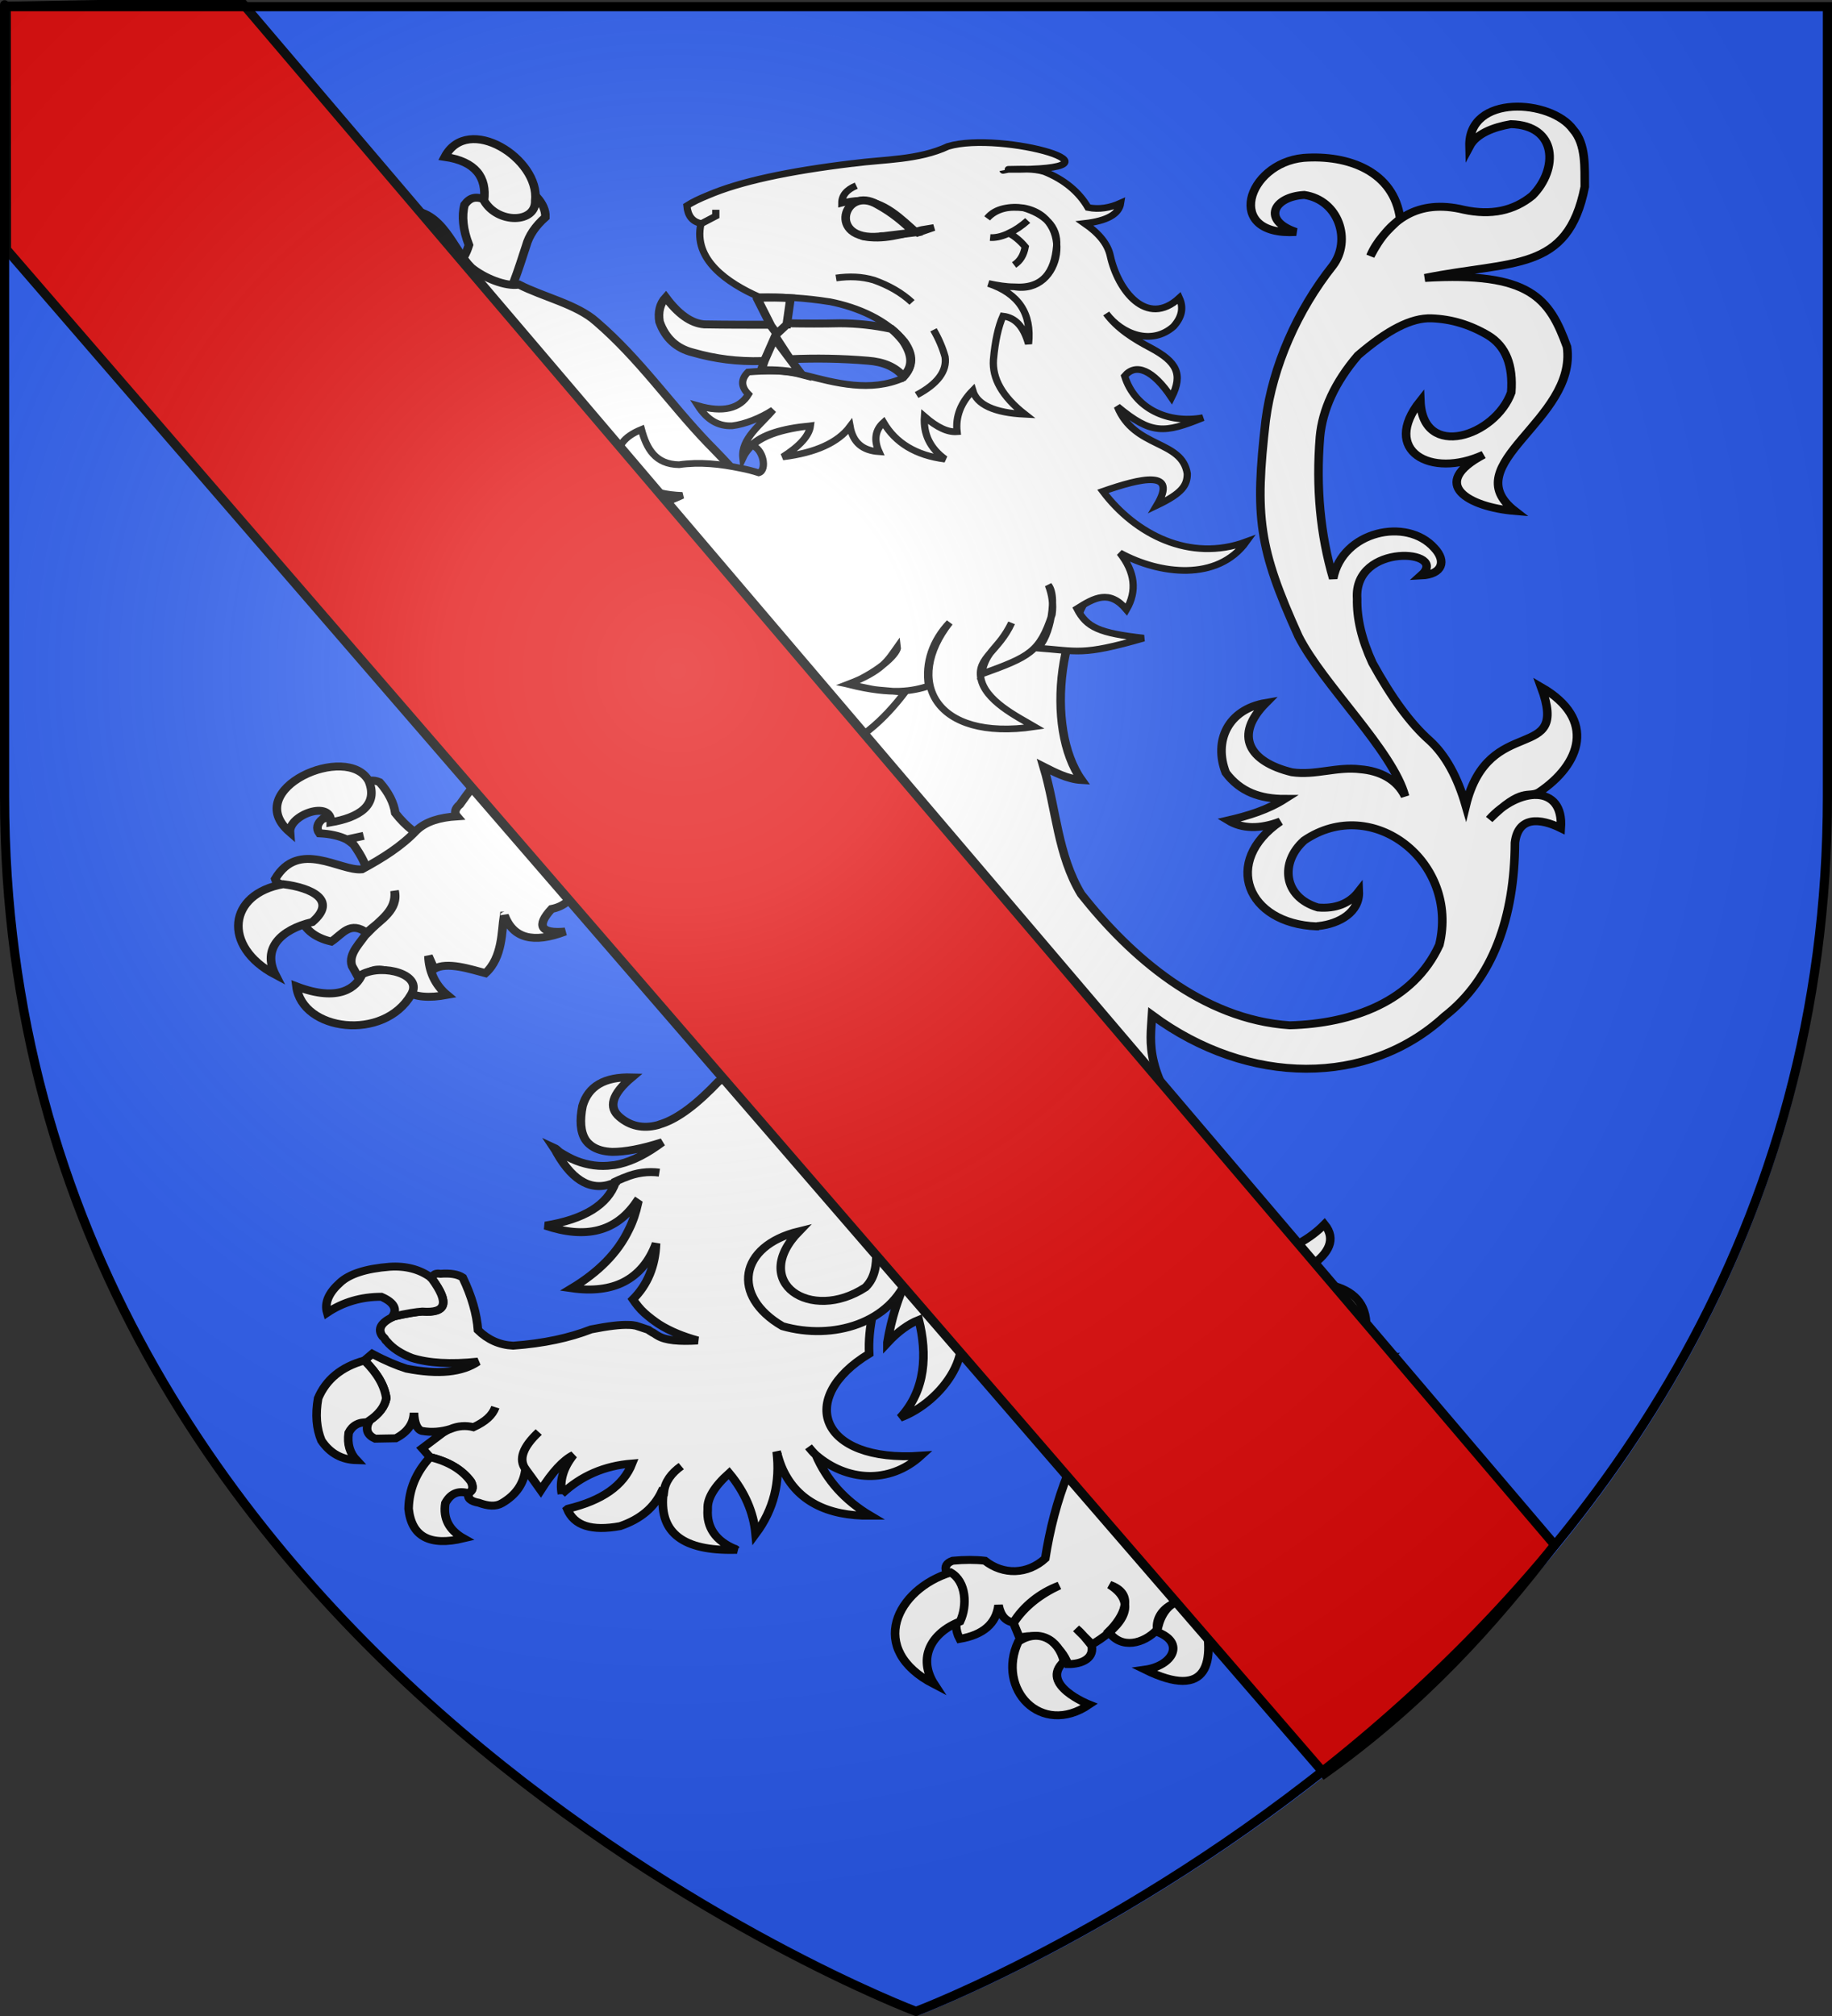<?xml version="1.0" encoding="UTF-8" standalone="no"?>
<svg
   xmlns:dc="http://purl.org/dc/elements/1.1/"
   xmlns:cc="http://creativecommons.org/ns#"
   xmlns:rdf="http://www.w3.org/1999/02/22-rdf-syntax-ns#"
   xmlns:svg="http://www.w3.org/2000/svg"
   xmlns="http://www.w3.org/2000/svg"
   xmlns:xlink="http://www.w3.org/1999/xlink"
   xmlns:sodipodi="http://sodipodi.sourceforge.net/DTD/sodipodi-0.dtd"
   xmlns:inkscape="http://www.inkscape.org/namespaces/inkscape"
   height="660"
   width="600"
   version="1.0"
   id="svg2"
   sodipodi:version="0.32"
   inkscape:version="0.46"
   sodipodi:docname="Blason_ville_fr_Montagny_(Rhône).svg"
   inkscape:export-filename="/Users/olivier/Desktop/Blason Rouge/Blason_Vide_3D.png"
   inkscape:export-xdpi="144"
   inkscape:export-ydpi="144"
   inkscape:output_extension="org.inkscape.output.svg.inkscape">
  <rect width="100%" height="100%" fill="#333333" stroke="none"/>
  <sodipodi:namedview
     inkscape:window-height="934"
     inkscape:window-width="1280"
     inkscape:pageshadow="2"
     inkscape:pageopacity="0.0"
     guidetolerance="10.0"
     gridtolerance="10.0"
     objecttolerance="10.0"
     borderopacity="1.0"
     bordercolor="#666666"
     pagecolor="#ffffff"
     id="base"
     showgrid="false"
     height="660px"
     inkscape:zoom="0.86"
     inkscape:cx="153.81967"
     inkscape:cy="341.23451"
     inkscape:window-x="-4"
     inkscape:window-y="-4"
     inkscape:current-layer="layer4"
     inkscape:window-maximized="1"
     inkscape:snap-global="false" />
  <desc
     id="desc4">Flag of Canton of Valais (Wallis)</desc>
  <defs
     id="defs6">
    <linearGradient
       id="linearGradient2893">
      <stop
         style="stop-color:white;stop-opacity:0.314;"
         offset="0"
         id="stop2895" />
      <stop
         id="stop2897"
         offset="0.19"
         style="stop-color:white;stop-opacity:0.251;" />
      <stop
         style="stop-color:#6b6b6b;stop-opacity:0.125;"
         offset="0.6"
         id="stop2901" />
      <stop
         style="stop-color:black;stop-opacity:0.125;"
         offset="1"
         id="stop2899" />
    </linearGradient>
    <radialGradient
       inkscape:collect="always"
       xlink:href="#linearGradient2893"
       id="radialGradient3163"
       gradientUnits="userSpaceOnUse"
       gradientTransform="matrix(1.353,0,0,1.349,-77.629,-85.747)"
       cx="221.445"
       cy="226.331"
       fx="221.445"
       fy="226.331"
       r="300" />
  </defs>
  <g
     inkscape:groupmode="layer"
     id="layer3"
     inkscape:label="Fond écu"
     style="display:inline">
    <g
       id="layer2-1"
       inkscape:label="2"
       transform="translate(-1.961,2.427)" />
    <path
       sodipodi:nodetypes="cccccc"
       d="M 301.163,659.663 C 301.163,659.663 599.663,547.342 599.663,261.891 C 599.663,-23.561 599.663,3.339 599.663,3.339 L 2.663,3.339 L 2.663,261.891 C 2.663,547.342 301.163,659.663 301.163,659.663 z"
       style="opacity:1;fill:#2b5df2;fill-opacity:1;fill-rule:evenodd;stroke:none;stroke-width:1px;stroke-linecap:butt;stroke-linejoin:miter;stroke-opacity:1"
       id="path3183"
       inkscape:export-xdpi="144"
       inkscape:export-ydpi="144" />
  </g>
  <g
     inkscape:groupmode="layer"
     id="layer4"
     inkscape:label="Meubles">
    <g
       id="g3275"
       transform="matrix(0.791,0,0,0.732,76.656,33.613)"
       style="fill:#ffffff">
      <g
         id="layer7"
         transform="translate(-85.906,-68.746)"
         style="fill:#ffffff" />
      <g
         transform="translate(-81,-67.043)"
         inkscape:label="Meubles"
         id="layer1-8"
         style="fill:#ffffff">
        <g
           style="fill:#ffffff"
           id="g2979">
          <g
             style="fill:#ffffff"
             id="g2951">
            <path
               inkscape:connector-curvature="0"
               style="fill:#ffffff;fill-opacity:1;stroke:#000000;stroke-width:3.552;stroke-miterlimit:4;stroke-dasharray:none;stroke-opacity:1"
               id="path3723"
               d="M 185.573,110.571 C 180.954,108.768 178.88,109.265 176.437,112.688 C 175.211,117.734 175.762,123.746 178.249,130.716 C 176.012,138.308 172.373,142.424 167.14,142.898 L 166.981,142.907 C 171.052,153.523 167.185,186.928 189.978,162.405 C 195.176,154.121 198.804,141.428 201.964,130.976 C 203.12,126.467 205.773,122.228 209.921,118.261 C 210.045,115.232 208.702,112.109 206.464,109.391 C 197.175,111.431 198.195,120.119 185.573,110.571 L 185.573,110.571 z" />
            <path
               inkscape:connector-curvature="0"
               style="fill:#ffffff;fill-opacity:1;stroke:#000000;stroke-width:3.552;stroke-miterlimit:4;stroke-dasharray:none;stroke-opacity:1"
               id="path3733"
               d="M 134.448,371.919 C 135.033,374.891 134.418,377.721 132.776,380.571 C 128.748,383.796 123.67,386.048 117.713,387.323 C 115.367,389.358 114.911,391.689 116.331,393.814 C 120.956,394.057 124.572,394.982 127.69,396.58 L 134.666,394.954 L 127.69,396.58 C 128.561,397.226 129.608,398.035 130.483,398.846 C 134.036,404.248 136.026,408.685 136.29,412.493 C 139.71,412.427 143.114,411.698 146.327,410.145 C 152.904,406.204 158.796,402.278 163.305,397.716 C 157.255,395.18 152.187,390.803 147.763,384.755 C 147.137,380.125 144.972,375.526 141.268,370.957 C 138.5,369.686 136.285,370.06 134.448,371.919 z" />
            <path
               inkscape:connector-curvature="0"
               sodipodi:nodetypes="cccc"
               style="fill:#ffffff;fill-opacity:1;stroke:#000000;stroke-width:3.552;stroke-miterlimit:4;stroke-dasharray:none;stroke-opacity:1"
               id="path3747"
               d="M 354.922,458.457 C 369.975,458.789 379.043,464.755 382.12,476.521 C 387.039,457.32 389.629,458.262 371.345,444.535 C 362.772,445.243 357.781,450.617 354.922,458.457 L 354.922,458.457 z" />
            <g
               style="fill:#ffffff"
               id="g2978">
              <path
                 inkscape:connector-curvature="0"
                 sodipodi:nodetypes="cscccccscccccccsccccccccccccsccccccccccsccccccccccccccccccccccccccsccccccccccccsccccccccccccsccccccccccccccccsccccccccccccc"
                 d="M 225.28,515.748 C 224.083,522.209 224.425,527.348 226.477,530.828 C 227.161,531.988 228.017,532.817 229.043,533.645 C 231.267,535.303 234.004,536.131 237.596,536.297 C 242.898,536.297 249.74,534.971 258.293,531.988 C 252.135,536.96 246.319,540.274 240.504,541.764 C 239.477,541.931 238.622,542.263 237.767,542.263 C 232.464,543.091 227.504,542.263 222.714,540.274 C 220.319,539.278 217.925,537.788 215.701,536.297 C 215.017,535.636 214.333,534.807 213.306,534.308 C 213.819,535.137 214.333,535.966 214.675,536.794 C 221.688,550.052 229.727,554.362 238.964,549.886 C 238.964,549.72 238.964,549.72 238.964,549.555 C 239.99,549.057 240.846,548.56 241.701,548.229 C 242.043,548.063 242.385,547.897 242.898,547.732 C 247.517,545.577 252.477,544.914 257.096,545.577 C 252.477,544.914 247.517,545.577 242.898,547.732 C 242.385,547.897 242.043,548.063 241.701,548.229 C 240.846,548.56 239.99,549.057 238.964,549.555 C 238.964,549.722 238.964,549.722 238.964,549.886 C 235.714,559.995 225.964,566.458 209.885,569.275 C 226.648,575.407 239.135,571.927 247.517,558.835 L 248.201,559.332 C 247.346,563.475 246.148,567.451 244.438,571.098 C 239.819,581.538 231.78,590.156 220.833,597.282 C 229.385,598.609 236.74,597.613 242.385,594.466 C 248.372,591.152 252.99,585.352 255.727,577.231 C 255.385,587.506 252.135,595.792 246.148,602.255 C 247.517,604.411 249.056,606.565 250.938,608.387 C 252.819,610.211 254.872,611.868 256.925,613.358 C 261.543,616.507 266.846,618.827 273.003,620.65 C 265.306,621.147 259.661,620.65 256.411,618.495 C 255.556,617.997 255.043,617.499 254.53,617.168 C 254.359,617.168 254.359,617.168 254.359,617.168 C 253.332,616.507 252.648,616.01 252.477,615.842 C 249.911,614.848 248.201,614.352 247.345,614.019 C 246.49,613.852 245.635,613.688 244.438,613.688 C 241.017,613.522 235.885,614.185 228.872,615.677 C 219.806,619.488 209.201,621.974 196.543,622.967 C 193.635,622.801 191.069,622.138 188.675,620.98 C 186.28,619.82 184.056,618.162 182.004,616.008 C 181.491,608.88 179.438,600.926 175.675,592.476 C 173.622,590.984 170.543,590.487 166.438,590.819 C 164.556,590.487 163.53,590.984 163.017,592.642 C 163.017,592.809 163.017,592.809 163.017,592.973 C 163.017,592.973 163.017,592.973 163.017,593.139 C 170.201,603.745 169.004,608.552 158.912,607.724 C 156.517,607.889 152.583,608.552 147.28,609.878 C 141.806,612.529 140.267,615.511 142.491,618.825 L 143.004,619.324 C 143.346,619.654 143.517,620.153 143.859,620.65 C 144.03,620.815 144.03,620.815 144.201,620.981 C 146.596,624.128 150.188,626.614 154.635,628.439 C 161.477,630.757 170.543,631.421 182.004,630.096 C 175.504,634.9 165.754,636.062 152.412,633.243 C 148.478,631.917 143.688,629.763 138.214,626.614 L 134.964,629.597 C 140.438,635.397 143.346,641.032 144.03,646.5 C 143.346,650.312 140.951,653.626 136.846,656.611 C 136.846,656.941 136.846,657.108 136.675,657.272 C 135.307,660.586 136.333,663.072 139.412,664.564 L 147.964,664.396 C 152.925,661.581 155.32,657.768 155.491,652.963 C 155.662,657.768 156.859,660.421 158.741,661.082 C 163.017,661.911 166.951,661.413 170.543,660.253 C 173.793,658.764 177.043,658.596 180.122,659.425 C 185.083,656.939 187.99,654.123 189.188,650.478 C 187.99,654.123 185.083,656.939 180.122,659.425 C 177.043,658.596 173.793,658.764 170.543,660.253 C 169.517,660.585 168.491,661.249 167.464,661.911 L 158.912,668.871 L 162.162,672.848 C 162.162,672.848 162.162,672.848 162.333,672.848 C 169.859,674.837 175.504,678.481 179.096,683.786 C 180.122,686.106 179.951,687.763 178.241,688.757 C 178.069,688.924 178.069,688.924 178.069,688.924 C 177.556,691.243 178.925,692.569 182.346,693.233 C 186.109,694.725 189.359,695.056 191.925,693.399 C 197.74,689.755 200.99,684.616 201.675,678.154 C 198.767,673.844 200.477,668.377 207.148,661.582 C 200.477,668.377 198.767,673.844 201.675,678.154 C 202.872,679.977 205.096,683.126 208.004,687.599 C 212.793,679.48 217.24,674.175 221.517,671.855 C 217.24,677.655 215.701,683.456 216.727,689.256 C 216.727,689.256 216.727,689.256 216.727,689.423 L 216.727,689.256 C 224.767,681.137 234.346,676.661 245.806,675.668 C 242.214,685.612 233.319,692.24 219.293,695.885 C 219.122,695.885 219.122,695.885 218.951,696.052 C 221.859,703.509 229.043,705.995 240.846,703.675 C 249.398,700.528 255.043,695.223 258.122,688.099 L 258.977,688.265 C 259.49,683.79 262.056,679.979 266.161,676.83 C 262.056,679.979 259.49,683.79 258.977,688.265 C 258.806,688.928 258.635,689.425 258.635,690.088 C 257.267,706.827 267.188,714.78 288.227,714.284 C 288.569,714.284 288.74,714.284 289.253,714.284 C 288.911,714.117 288.74,714.117 288.74,714.117 C 288.569,713.787 288.398,713.787 288.227,713.787 C 280.53,710.305 276.595,704.341 277.109,696.219 L 277.109,695.888 C 276.937,691.248 279.845,685.945 286.003,679.979 C 292.503,688.43 296.095,697.545 296.951,707.157 C 304.477,696.218 307.214,683.956 305.674,670.367 C 305.845,670.864 305.845,671.196 306.016,671.527 C 306.016,671.857 306.016,672.024 306.187,672.356 C 306.701,674.343 307.385,676.499 308.24,678.486 C 314.227,692.242 326.372,699.201 344.503,699.035 C 333.898,692.24 326.372,683.126 321.924,671.857 C 320.898,670.863 319.872,669.538 318.845,668.213 C 319.872,669.538 320.898,670.864 321.924,671.857 C 334.493,683.51 352.188,685.134 365.371,672.19 C 323.137,675.357 313.954,646.183 343.973,626.567 C 341.636,580.258 395.489,516.815 381.452,478.137 C 360.071,479.627 342.452,486.423 328.597,498.355 C 322.61,497.692 316.794,497.195 310.808,496.864 C 299.689,496.864 289.768,499.515 281.558,504.818 C 272.663,514.929 264.966,521.225 258.124,523.71 C 257.439,523.876 256.926,524.207 256.242,524.372 C 250.255,526.029 244.953,524.703 240.676,520.727 C 235.887,516.417 237.426,510.453 245.637,502.995 C 234.346,502.656 227.675,506.964 225.28,515.748 L 225.28,515.748 L 225.28,515.748 z"
                 id="path3741"
                 style="fill:#ffffff;fill-opacity:1;stroke:#000000;stroke-width:3.552;stroke-miterlimit:4;stroke-dasharray:none;stroke-opacity:1" />
              <path
                 inkscape:connector-curvature="0"
                 d="M 179.118,140.699 C 171.709,132.644 167.297,115.078 153.184,115.297 C 149.124,116.663 147.442,118.318 147.644,120.714 C 147.497,120.791 147.497,120.791 147.592,120.934 C 154.231,125.868 160.079,136.711 147.293,135.725 C 144.353,135.551 143.552,137.478 143.183,140.005 C 143.131,149.712 150.333,156.596 160.008,152.52 C 158.43,153.651 157.2,154.943 155.549,156.248 C 155.379,156.265 155.379,156.265 155.399,156.429 C 162.102,160.618 169.635,161.727 178.188,159.904 C 169.635,161.727 162.102,160.618 155.399,156.429 C 155.379,156.264 155.379,156.264 155.549,156.248 C 153.308,154.797 150.086,153.773 146.095,153.491 C 141.393,154.443 137.622,155.973 134.931,157.898 C 133.541,159.199 132.941,159.923 133.021,160.583 C 132.911,161.093 133.461,161.374 134.352,161.621 C 139.243,160.817 142.955,161.627 145.506,164.215 C 148.608,169.917 146.849,175.254 139.997,179.747 C 138.527,183.222 139.058,186.171 141.209,188.298 C 144.681,189.964 147.862,190.658 150.713,190.051 C 153.823,185.918 155.573,181.915 156.303,178.011 C 158.524,182.132 158.985,185.921 157.705,189.545 C 163.598,191.311 168.299,190.359 171.94,186.341 C 174.871,180.166 167.681,196.121 167.411,198.612 C 174.118,196.617 180.293,195.919 185.768,201.013 L 170.202,203.177 C 171.014,208.433 174.195,211.961 179.598,213.941 C 184.98,215.757 192.603,216.19 202.276,215.093 C 192.603,216.19 184.751,215.986 179.369,214.17 C 171.727,222.073 169.557,230.409 172.21,239.488 C 180.479,226.965 199.942,234.195 211.374,237.554 C 203.772,242.952 194.208,243.539 182.724,239.644 C 189.578,249.319 200.242,252.126 214.757,248.396 C 207.744,251.868 200.208,257.803 194.692,264.495 C 205.451,260.81 217.63,260.733 229.174,260.844 C 221.409,263.221 198.058,266.383 202.188,279.442 C 207.884,275.37 224.817,272.138 240.893,282.219 C 230.589,279.806 221.834,282.368 220.236,289.207 C 245.137,292.537 248.72,299.396 274.94,311.556 C 328.525,291.087 320.779,268.895 288.501,232.301 C 284.859,227.817 280.877,223.366 277.105,219.229 C 261.556,201.723 248.98,181.733 230.94,164.967 C 222.916,157.224 208.94,153.944 198.983,148.403 C 193.431,149.437 184.331,145.366 179.118,140.7 L 179.118,140.699 L 179.118,140.699 z"
                 id="path3943"
                 style="fill:#ffffff;fill-opacity:1;stroke:#000000;stroke-width:3.552;stroke-miterlimit:4;stroke-dasharray:none;stroke-opacity:1"
                 sodipodi:nodetypes="cccccccccscccccccccccccccccsccccccccccccccccc" />
              <path
                 inkscape:connector-curvature="0"
                 d="M 635.435,79.032 C 626.431,65.457 591.947,63.031 592.536,86.598 C 595.323,80.916 602.43,77.995 609.641,76.655 C 629.065,77.131 629.358,96.857 618.537,108.639 C 610.84,115.433 601.432,117.588 590.143,114.936 C 571.128,109.969 559.209,119.266 551.483,135.651 C 554.049,129.022 558.7,123.745 563.832,118.94 C 561.27,97.936 542.53,90.219 523.774,91.735 L 523.774,91.735 C 500.335,94.202 490.834,126.911 520.694,124.879 C 506.414,119.741 511.329,109.059 524.115,108.307 C 538.449,110.59 543.813,128.666 535.917,139.96 C 521.207,160.012 511.053,184.914 508.145,209.109 C 503.54,252.242 505.227,266.239 521.676,305.583 C 531.549,326.923 560.913,356.937 565.851,377.272 C 562.502,369.677 555.333,365.876 547.378,365.174 C 537.64,363.845 528.702,368.063 518.983,366.5 C 501.229,361.835 494.838,350.062 508.207,335.51 C 492.54,338.388 486.512,352.459 491.615,366.664 C 497.635,375.352 505.932,378.432 516.077,378.432 C 508.998,383.297 500.905,385.99 492.641,388.043 C 498.455,391.855 505.641,392.019 514.194,388.541 C 490.005,406.386 500.287,434.263 529.246,435.439 L 529.419,435.439 C 529.59,435.274 529.761,435.274 530.102,435.274 C 538.633,434.26 547.062,429.114 546.694,419.862 C 542.759,425.33 536.944,427.649 529.761,426.988 C 515.264,422.233 514.004,406.705 524.116,396.991 C 552.43,376.208 588.354,406.689 580.05,443.724 C 569.278,469.124 543.967,478.91 518.13,479.685 C 481.771,477.094 452.203,448.936 431.749,421.02 C 421.941,403.441 421.477,383.089 416.183,364.014 C 420.35,366.288 426.043,369.629 431.92,369.979 C 416.599,346.795 421.772,294.056 445.808,273.081 C 387.862,232.54 323.911,289.372 218.106,339.488 C 200.558,349.191 189.028,358.516 174.488,380.918 C 172.436,382.741 172.093,384.729 173.291,386.219 C 166.107,386.718 160.462,388.539 156.528,392.518 C 150.36,399.638 142.324,405.013 133.949,409.918 C 124.9,410.879 107.774,396.397 98.028,414.226 C 98.37,415.551 99.396,416.38 101.62,416.877 C 110.522,417.549 114.996,424.304 108.12,429.971 C 109.66,436.434 114.107,440.411 121.291,442.234 C 126,438.781 129.073,432.783 136.173,438.462 C 141.734,432.205 148.367,428.399 147.462,419.53 C 149.191,427.954 141.794,432.646 136.173,437.938 C 133.732,442.512 128.077,447.482 129.844,453.17 L 133.265,459.798 C 138.525,450.099 150.503,455.984 152.422,464.439 C 156.015,467.092 161.659,467.587 169.186,466.096 C 164.081,461.533 161.714,455.378 161.488,448.695 L 163.883,454.495 C 169.015,451.015 179.283,454.721 185.099,456.379 C 192.283,449.253 191.764,437.426 192.791,430.634 C 192.962,430.634 192.962,430.634 192.962,430.466 C 196.554,440.741 204.764,443.227 218.106,437.758 C 208.014,438.752 205.962,435.272 212.462,427.647 C 217.495,426.593 221.514,423.156 222.554,417.871 C 222.802,416.124 226.204,423.884 230.08,424.169 C 231.277,414.557 234.185,407.597 238.633,403.62 C 238.291,415.054 241.37,421.187 248.212,422.347 C 249.762,410.395 253.341,399.435 262.238,391.026 C 262.58,396.329 261.04,401.798 257.448,407.101 C 270.65,402.113 279.591,394.944 279.918,380.961 C 286.931,393.722 285.159,402.791 277.633,413.896 C 294.789,399.035 311.919,386.483 334.764,384.398 C 320.313,386.223 309.218,390.522 298.501,398.179 C 300.04,407.792 298.501,414.393 294.054,419.199 C 304.255,419.821 308.923,411.756 312.014,403.291 C 310.132,412.075 312.185,418.206 318.172,422.018 C 330.659,427.65 343.659,431.464 357.001,433.451 C 370.003,436.463 379.386,445.112 386.593,455.99 C 390.174,442.979 381.086,432.581 370.343,426.658 C 382.06,432.544 388.95,443.859 386.95,457.063 C 374.205,474.258 393.419,495.086 378.892,511.506 C 361.725,524.968 351.044,542.458 347.418,563.872 C 344.961,574.16 350.332,588.477 342.458,596.85 C 319.674,612.966 294.415,594.53 314.918,571.823 C 289.99,578.365 286.716,600.84 308.076,614.249 C 328.879,620.711 353.213,612.985 360.418,591.212 C 356.047,600.919 353.096,610.975 351.523,621.539 C 351.523,621.539 351.523,621.539 351.523,621.706 C 355.8,616.735 360.247,613.253 364.523,611.432 C 368.029,626.631 367.456,642.895 356.826,655.182 C 373.936,648.3 391.425,623.78 376.666,606.294 C 385.454,619.507 402.785,620.786 416.63,614.317 C 407.54,614.754 399.611,613.077 393.212,606.633 C 418.362,624.662 427.359,605.79 432.678,598.704 C 416.776,619.806 405.414,617.973 395.404,617.989 C 402.76,632.075 423.021,643.58 444.572,646.231 C 452.848,647.067 453.572,646.931 445.287,646.231 C 428.681,667.057 420.691,692.189 416.864,718.155 C 409.563,725.356 399.491,725.651 391.888,719.148 C 387.954,718.651 383.508,718.651 378.546,719.148 C 375.98,720.142 375.125,721.799 375.98,724.119 C 378.888,724.948 380.941,727.102 382.138,730.417 C 382.993,733.898 382.653,737.045 381.456,740.194 C 381.283,740.526 381.283,740.691 381.114,741.023 L 381.114,741.023 C 379.403,745.827 379.574,750.303 381.456,754.113 C 391.206,752.29 396.508,747.318 397.533,739.032 C 398.388,743.838 400.614,746.324 403.862,746.821 C 408.267,739.597 414.865,734.151 422.677,730.249 C 414.74,733.426 407.831,739.452 403.66,746.821 L 406.258,753.616 C 415.351,750.659 423.417,756.965 426.271,765.382 C 431.958,765.47 437.782,762.773 435.848,756.101 L 429.691,749.473 C 431.971,751.457 434.072,754.426 435.848,756.817 C 446.171,750.43 457.174,739.205 443.546,729.918 C 454.361,733.982 449.35,744.322 443.124,750.877 C 448.351,758.983 457.74,756.257 463.215,749.968 C 462.082,739.777 474.877,733.056 482.031,740.358 C 482.031,740.358 482.031,740.358 482.202,740.358 C 488.463,735.621 488.731,726.644 484.223,721.468 C 469.415,713.629 471.442,715.733 464.582,712.186 C 483.519,719.883 484.795,727.629 507.687,722.626 C 491.002,719.195 490.791,707.232 489.384,692.964 C 488.016,691.307 485.108,689.482 480.49,687.661 C 485.108,689.484 488.016,691.307 489.384,692.964 C 495.812,697.766 499.055,705.351 501.7,712.685 C 511.601,697.488 507.539,680.983 492.121,672.415 C 498.503,675.311 504.136,680.167 506.163,687.026 C 514.398,697.07 530.13,690.329 537.277,682.194 C 514.778,684.865 502.703,670.074 500.13,662.604 C 510.027,661.695 517.11,662.856 525.585,675.853 C 529.348,667.734 524.792,659.656 508.713,645.737 C 515.215,646.897 520.174,649.052 523.253,652.532 C 531.002,642.987 516.974,632.355 509.226,628.502 C 527.19,637.32 544.029,642.203 558.987,628.243 C 538.272,629.448 528.279,629.125 518.636,610.936 C 529.928,603.25 542.616,610.538 548.91,621.045 C 554.389,596.276 532.545,590.802 508.202,597.513 C 517.511,593.219 542.738,582.398 532.491,568.679 C 520.277,582.009 501.47,586.871 485.11,578.787 C 495.373,576.301 500.847,570.335 501.532,561.386 C 486.503,574.872 466.098,570.535 460.775,550.014 C 466.807,556.95 486.505,567.926 492.294,554.595 C 472.263,556.198 462.795,534.088 456.373,518.798 C 466.814,525.26 466.544,524.253 478.954,531.061 C 457.807,499.479 460.326,488.397 461.087,475.102 C 501.191,507.118 550.693,506.92 582.15,475.699 C 602.161,458.961 611.182,431.462 611.351,397.985 C 612.716,386.005 621.874,387.041 630.34,391.522 C 631.69,371.563 612.621,373.209 600.717,387.571 C 614.587,372.738 616.737,378.192 621.289,375.456 C 638.534,363.002 645.353,342.866 622.236,328.442 C 634.204,363.442 600.476,339.473 590.998,381.411 C 587.577,368.651 582.616,358.872 576.116,352.41 C 568.077,344.786 560.208,333.021 552.34,317.609 C 547.893,307.169 545.84,297.723 546.013,288.94 C 544.419,263.46 584.595,266.965 572.524,278.5 C 581.381,278.051 583.045,272.039 577.996,266.236 C 566.476,252.246 539.882,258.707 536.088,279.825 L 536.088,279.825 C 530.786,260.27 528.906,239.224 530.616,216.521 C 531.643,204.423 536.774,192.16 546.351,180.062 C 558.498,168.793 568.417,163.159 576.8,163.49 C 585.011,163.822 592.708,166.308 600.233,171.113 C 607.59,175.919 610.669,184.537 609.813,196.634 C 603.211,216.365 573.185,227.026 572.18,200.446 C 555.813,222.662 576.433,235.353 598.351,224.475 C 575.376,237.583 592.192,247.932 611.351,249.664 C 586.231,228.672 637.184,209.078 632.905,176.251 C 625.621,154.479 617.644,142.616 574.064,145.427 C 610.36,137.453 633.266,143.213 640.261,104.66 C 640.16,96.363 640.901,85.681 635.435,79.032 L 635.435,79.032 z"
                 id="path3707"
                 style="fill:#ffffff;fill-opacity:1;stroke:#000000;stroke-width:3.552;stroke-miterlimit:4;stroke-dasharray:none;stroke-opacity:1"
                 sodipodi:nodetypes="ccccccccccccccccccccccccccccccccccccccccccccccccccccccccccccccccccccccccccccccccccccccccccccccccccccccccccccccccccccccscccccccccccccccccccccccccccccccccccccccccccccccc" />
              <path
                 inkscape:connector-curvature="0"
                 d="M 376.6,86.599 C 364.344,92.782 350.169,92.345 337.259,94.222 L 337.087,94.222 C 310.403,97.702 290.39,102.342 277.219,108.474 C 273.798,109.965 270.89,111.456 268.496,113.114 C 268.838,117.588 270.719,120.24 274.311,121.068 C 274.311,121.234 274.311,121.234 274.311,121.234 L 274.311,121.234 L 280.469,117.754 L 280.469,114.937 L 280.469,117.754 L 274.311,121.234 L 274.311,121.234 C 270.982,137.216 285.326,147.682 298.259,153.881 C 308.01,153.787 317.724,154.37 327.337,156.035 C 327.337,156.035 327.337,156.035 327.509,156.035 C 339.325,158.552 351.125,164.027 358.64,173.767 C 362.597,179.818 362.629,184.843 358.127,190.173 C 344.442,196.693 330.298,192.501 316.561,188.681 C 309.132,186.527 301.414,186.916 293.812,187.521 C 290.733,190.836 290.904,194.15 293.983,197.465 C 290.39,203.928 283.377,205.751 273.114,202.602 C 276.877,208.899 281.496,211.882 287.312,211.551 C 292.443,210.888 299.071,208.103 304.202,204.458 C 299.325,210.874 290.825,217.206 291.674,225.942 C 296.234,215.413 309.6,212.98 319.64,211.551 C 319.127,216.025 315.193,220.665 308.18,225.471 C 321.864,223.648 331.101,219.008 336.061,211.882 C 337.259,219.008 341.193,222.654 348.035,223.151 C 345.811,217.848 346.495,213.373 349.916,210.059 C 354.877,219.174 363.259,224.808 375.401,226.465 C 369.244,221.659 366.336,215.362 366.849,207.408 C 372.153,212.379 376.599,214.534 380.362,214.202 C 379.678,207.408 381.901,201.276 386.862,195.807 C 388.572,202.105 395.757,205.75 408.416,206.413 C 399.008,198.459 394.903,190.338 395.414,182.053 C 396.099,173.601 397.467,167.138 399.349,162.498 C 404.48,163.16 407.901,167.138 409.954,174.927 C 411.322,161.338 405.85,152.389 393.362,147.914 C 396.956,148.743 400.546,149.406 403.967,149.406 C 416.096,150.342 420.691,142.614 421.586,131.177 C 422.225,122.051 416.118,116.729 407.901,114.108 C 402.327,113.21 396.565,114.286 392.849,118.748 C 396.328,114.017 402.467,113.411 407.901,114.108 C 429.404,118.338 423.914,153.214 403.967,149.406 C 400.546,149.406 396.954,148.743 393.362,147.914 C 405.85,152.389 411.322,161.338 409.954,174.927 C 407.901,167.138 404.48,163.16 399.349,162.498 C 397.467,167.138 396.1,173.601 395.414,182.053 C 394.901,190.338 399.008,198.459 408.416,206.413 C 395.758,205.75 388.572,202.105 386.862,195.807 C 381.903,201.276 379.678,207.408 380.362,214.202 C 376.599,214.534 372.151,212.379 366.849,207.408 C 366.336,215.362 369.244,221.659 375.401,226.465 C 363.257,224.808 354.875,219.174 349.916,210.059 C 346.495,213.373 345.811,217.848 348.035,223.151 C 341.193,222.654 337.259,219.008 336.061,211.882 C 331.101,219.008 321.864,223.648 308.18,225.471 C 315.193,220.665 319.127,216.025 319.64,211.551 C 308.009,212.711 299.585,215.475 295.137,220.281 C 300.073,221.369 301.903,231.385 298.259,232.597 C 295.864,231.768 293.469,231.105 291.075,230.608 C 282.351,228.62 273.798,227.634 265.246,228.96 C 255.407,228.793 251.821,221.746 249.68,213.208 C 242.496,216.356 239.075,220.996 240.101,227.294 C 244.72,237.237 253.443,242.208 266.614,242.706 C 259.783,246.313 240.783,252.386 233.772,265.078 C 228.812,273.032 222.629,270.034 212.391,262.592 C 217.296,273.806 220.601,284.908 234.823,288.771 C 237.573,280.905 239.026,276.353 244.891,272.701 C 238.63,276.189 235.528,282.923 235.264,289.772 C 228.453,299.021 222.361,309.719 204.363,296.117 C 200.438,302.918 207.304,314.101 216.472,315.313 C 223.395,316.684 235.1,314.692 240.725,312.123 C 248.31,307.663 250.33,300.37 263.12,292.145 C 247.15,302.409 248.348,314.479 222.39,315.796 C 235.48,320.615 252.469,320.268 261.433,316.401 C 269.957,312.724 272.31,306.975 273.285,300.15 C 272.235,309.995 268.263,314.038 262.13,316.374 C 252.545,320.024 252.574,317.49 238.575,322.612 C 227.502,326.663 210.389,346.902 219.281,355.685 C 249.26,328.097 251.504,349.204 283.891,330.699 C 279.814,339.606 274.605,346.792 277.973,356.147 C 283.446,364.266 294.838,370.803 303.904,372.792 C 302.466,370.556 290.73,360.845 291.889,353.302 C 293.267,344.341 301.509,339.481 312.456,335.505 C 313.921,335.002 313.919,334.996 312.456,335.505 C 299.501,346.236 297.979,361.599 316.048,367.82 C 305.272,353.346 317.945,341.531 331.934,337.492 C 333.533,345.918 330.159,352.291 324.43,358.21 C 339.094,354.551 350.201,342.873 358.789,330.736 C 342.175,329.087 350.227,330.378 335.257,327.115 C 349.644,321.198 351.83,316.245 355.669,310.434 C 355.995,312.817 349.78,320.608 335.534,327.277 C 353.788,332.216 362.28,330.07 368.559,327.962 C 366.961,317.456 370.333,307.438 377.283,299.544 C 358.385,325.462 370.798,352.818 412.391,346.144 C 405.29,341.627 391.8,334.525 390.178,324.257 C 388.739,315.147 397.639,312.277 402.941,299.708 C 397.363,311.866 392.514,311.274 390.476,322.624 C 410.434,314.789 414.565,312.814 419.704,295.896 C 420.285,291.431 419.704,287.011 418.165,282.805 C 422.552,288.649 417.722,310.53 412.781,310.896 C 430.739,312.27 431.657,314.582 457.655,306.52 C 439.279,304.282 434.056,301.82 430.017,293.353 C 437.178,288.464 443.423,284.652 450.497,293.744 C 454.944,285.458 454.089,277.006 447.76,268.389 C 464.201,278.086 488.183,281.269 500.102,263.417 C 476.675,272.756 454.091,260.019 440.745,240.879 C 456.538,234.945 472.038,230.95 463.063,247.142 C 473.668,241.673 475.68,238.101 475.68,232.964 C 473.47,217.713 453.727,221.882 446.73,202.929 C 460.818,215.567 466.137,214.989 482.18,207.936 C 467.78,210.835 453.904,203.914 449.747,189.3 C 454.364,183.334 461.462,186.482 469.159,198.911 C 474.12,188.305 471.19,182.877 460.587,176.746 C 453.508,172.729 446.738,168.122 442.112,161.334 C 448.682,170.725 460.979,175.74 469.995,167.134 C 473.416,162.991 474.271,158.848 472.388,154.374 C 458.807,167.882 446.911,150.829 443.822,135.647 C 442.796,130.344 439.205,125.538 433.219,121.064 C 442.454,119.904 447.416,116.921 448.099,111.949 C 443.651,114.104 439.205,114.932 434.587,113.938 C 430.824,106.978 424.837,101.509 416.454,97.863 C 411.837,96.372 407.067,96.81 401.574,96.869 C 398.689,97.431 398.709,97.519 401.574,96.869 C 457.553,97.371 398.613,79.385 376.601,86.598 L 376.6,86.599 L 376.6,86.599 z M 401.232,125.708 C 398.493,127.034 395.928,127.531 394.048,127.366 C 395.929,127.531 398.495,127.034 401.232,125.708 C 401.574,125.543 401.745,125.377 401.914,125.377 C 404.48,124.051 407.046,122.228 409.612,119.742 C 407.046,122.228 404.48,124.051 401.914,125.377 C 404.48,127.034 406.533,128.857 408.585,131.509 C 407.901,135.32 406.533,137.806 403.967,139.629 C 406.533,137.806 407.901,135.32 408.585,131.509 C 406.533,128.857 404.48,127.034 401.914,125.377 C 401.745,125.377 401.574,125.543 401.232,125.708 L 401.232,125.708 z M 340.23,110.74 C 350.191,110.727 357.337,118.942 364.114,125.377 L 370.785,122.891 L 365.75,123.792 C 357.703,126.105 349.666,128.846 341.364,127.034 C 334.063,123.653 333.184,116.405 339.653,111.125 C 337.284,111.035 334.933,111.369 332.64,111.954 C 332.64,108.639 334.522,105.988 338.627,104.165 C 334.522,105.988 332.64,108.639 332.64,111.954 C 334.925,111.278 337.866,110.74 340.23,110.74 z M 375.403,180.727 C 374.377,176.75 372.837,172.773 370.614,168.63 C 372.837,172.773 374.377,176.75 375.403,180.727 C 376.258,187.025 372.324,192.825 363.602,197.796 C 372.324,192.825 376.258,187.025 375.403,180.727 z M 361.719,156.366 C 357.272,151.892 351.969,148.743 345.982,146.423 C 340.851,144.766 335.719,144.627 330.245,145.456 C 335.719,144.627 340.851,144.766 345.982,146.423 C 351.969,148.743 357.272,151.892 361.719,156.366 z"
                 id="path3709"
                 style="fill:#ffffff;fill-opacity:1;stroke:#000000;stroke-width:3;stroke-miterlimit:4;stroke-dasharray:none;stroke-opacity:1"
                 sodipodi:nodetypes="ccccccccccccccccccccccccccccccccccccccccccccccccccccccccccccccccccccccccccccscssccccaccccccccccccacccccccccccccccccccccccccccccccsscsccsccccccccccscccscscccscc" />
            </g>
            <path
               inkscape:connector-curvature="0"
               style="fill:#ffffff;fill-opacity:1;stroke:#000000;stroke-width:3.552;stroke-miterlimit:4;stroke-dasharray:none;stroke-opacity:1"
               id="path3713"
               d="M 348.172,126.927 C 348.685,126.761 349.199,126.761 349.883,126.761 L 362.578,125.104 C 358.13,120.464 353.646,116.321 347.488,112.675 C 333.476,103.628 326.215,129.185 348.172,126.927 L 348.172,126.927 z" />
            <path
               inkscape:connector-curvature="0"
               style="fill:#ffffff;fill-opacity:1;stroke:#000000;stroke-width:3.552;stroke-miterlimit:4;stroke-dasharray:none;stroke-opacity:1"
               id="path3717"
               d="M 305.543,172.334 L 311.225,181.78 C 321.83,181.283 332.435,181.448 343.383,182.443 C 349.883,182.94 354.843,185.26 358.093,189.403 C 362.199,185.26 362.027,179.957 357.922,173.494 C 356.554,171.671 355.014,169.848 353.133,168.191 C 345.949,166.534 338.764,165.705 331.751,165.705 C 324.909,165.871 317.725,165.871 309.856,165.705 L 305.751,169.848 L 305.751,169.848 L 303.357,166.368 C 293.607,166.368 284.37,166.368 275.646,166.202 C 270.173,165.705 264.87,161.562 259.738,154.105 C 257.344,156.922 256.488,160.734 257.172,165.042 C 259.567,172.334 264.186,176.974 271.028,178.797 C 280.094,181.614 289.501,182.94 299.593,182.609 C 299.935,182.443 300.278,182.443 300.62,182.443 L 305.543,172.334 L 305.543,172.334 z" />
            <g
               style="fill:#ffffff"
               transform="translate(-14,20)"
               id="g2906">
              <path
                 inkscape:connector-curvature="0"
                 d="M 323.857,146.256 L 325.396,134.49 C 321.291,134.159 316.672,134.159 311.883,134.324 C 311.712,134.159 311.712,134.159 311.712,134.159 C 311.541,134.159 311.541,134.159 311.541,134.159 L 311.541,134.324 L 311.541,134.49 L 317.356,146.919 L 319.751,150.399 L 319.751,150.399 L 323.856,146.256 L 323.857,146.256 z"
                 id="path3715"
                 style="fill:#ffffff;fill-opacity:1;stroke:#000000;stroke-width:3.552;stroke-miterlimit:4;stroke-dasharray:none;stroke-opacity:1" />
              <path
                 inkscape:connector-curvature="0"
                 d="M 325.225,161.78 L 318.725,152.334 L 314.62,162.443 L 313.251,166.751 C 319.58,166.586 325.225,167.083 329.843,168.409 L 325.225,161.78 L 325.225,161.78 z"
                 id="path3719"
                 style="fill:#ffffff;fill-opacity:1;stroke:#000000;stroke-width:3.552;stroke-miterlimit:4;stroke-dasharray:none;stroke-opacity:1" />
            </g>
            <g
               style="fill:#ffffff"
               id="g2937">
              <path
                 inkscape:connector-curvature="0"
                 d="M 205.714,110.799 C 207.662,92.103 177.8,71.771 168.259,91.29 C 181.081,93.282 185.718,100.541 184.491,110.842 C 190.165,121.45 206.085,121.061 205.714,110.799 L 205.714,110.799 z"
                 id="path3721"
                 style="fill:#ffffff;fill-opacity:1;stroke:#000000;stroke-width:3.552;stroke-miterlimit:4;stroke-dasharray:none;stroke-opacity:1" />
              <path
                 inkscape:connector-curvature="0"
                 d="M 147.068,119.752 C 126.702,118.652 119.113,142.516 130.679,153.363 C 131.025,143.183 137.119,136.205 149.629,137.5 C 158.636,137.124 155.945,122.816 147.068,119.752 z"
                 id="path3727"
                 style="fill:#ffffff;fill-opacity:1;stroke:#000000;stroke-width:3.552;stroke-miterlimit:4;stroke-dasharray:none;stroke-opacity:1" />
              <path
                 inkscape:connector-curvature="0"
                 d="M 140.422,161.262 C 121.176,161.172 106.545,190.966 127.764,196.892 C 125.614,188.822 133.169,172.932 143.843,179.822 C 155.258,174.069 154.436,161.169 140.422,161.262 z"
                 id="path3729"
                 style="fill:#ffffff;fill-opacity:1;stroke:#000000;stroke-width:3.552;stroke-miterlimit:4;stroke-dasharray:none;stroke-opacity:1" />
              <path
                 inkscape:connector-curvature="0"
                 d="M 136.824,370.506 C 128.187,352.916 83.425,374.044 104.153,393.375 C 103.599,385.563 121.446,378.649 121.087,388.9 C 132.493,386.791 140.898,381.415 136.824,370.506 z"
                 id="path3735"
                 style="fill:#ffffff;fill-opacity:1;stroke:#000000;stroke-width:3.552;stroke-miterlimit:4;stroke-dasharray:none;stroke-opacity:1" />
              <path
                 inkscape:connector-curvature="0"
                 d="M 377.719,724.402 C 355.548,731.747 342.583,758.641 371.003,774.484 C 363.872,762.702 369.657,751.343 381.608,746.312 C 384.676,739.29 384.2,728.447 377.719,724.402 L 377.719,724.402 z"
                 id="path3749"
                 style="fill:#ffffff;fill-opacity:1;stroke:#000000;stroke-width:3.552;stroke-miterlimit:4;stroke-dasharray:none;stroke-opacity:1"
                 sodipodi:nodetypes="cccc" />
              <path
                 inkscape:connector-curvature="0"
                 d="M 405.709,755.367 C 396.523,776.552 415.141,798.137 435.052,783.468 C 435.052,783.468 414.188,774.61 424.62,764.243 C 422.416,754.1 413.857,749.382 405.709,755.367 z"
                 id="path3751"
                 style="fill:#ffffff;fill-opacity:1;stroke:#000000;stroke-width:3.552;stroke-miterlimit:4;stroke-dasharray:none;stroke-opacity:1"
                 sodipodi:nodetypes="cccc" />
              <path
                 inkscape:connector-curvature="0"
                 d="M 463.167,750.968 C 475.044,755.793 469.613,766.133 458.207,767.873 C 484.329,781.749 487.756,764.934 482.154,741.689 C 473.329,732.158 464.874,739.079 463.167,750.968 L 463.167,750.968 z"
                 id="path3753"
                 style="fill:#ffffff;fill-opacity:1;stroke:#000000;stroke-width:3.552;stroke-miterlimit:4;stroke-dasharray:none;stroke-opacity:1"
                 sodipodi:nodetypes="cccc" />
              <path
                 inkscape:connector-curvature="0"
                 d="M 147.28,609.876 C 152.583,608.551 156.517,607.888 158.912,607.722 C 169.004,608.551 170.201,603.745 163.017,593.137 C 162.846,592.971 162.846,592.971 162.675,592.807 C 162.504,592.807 162.504,592.476 162.504,592.476 C 157.885,588.83 152.07,587.173 145.399,587.67 C 135.478,588.499 128.636,590.984 124.872,594.796 C 120.254,599.27 118.372,603.745 119.57,608.221 C 126.241,603.415 133.767,601.095 141.978,601.095 C 147.28,603.581 148.82,606.728 146.425,610.209 L 148.991,609.213 C 148.307,609.379 147.793,609.711 147.28,609.876 L 147.28,609.876 z"
                 id="path3755"
                 style="fill:#ffffff;fill-opacity:1;stroke:#000000;stroke-width:3.552;stroke-miterlimit:4;stroke-dasharray:none;stroke-opacity:1" />
              <path
                 inkscape:connector-curvature="0"
                 d="M 134.964,629.597 C 125.386,632.414 119.057,638.214 115.807,646.5 C 114.609,653.792 115.122,660.089 117.175,665.392 C 120.767,671.193 125.728,674.01 131.715,674.176 C 128.978,671.027 127.78,667.05 128.465,661.912 C 130.004,658.598 132.741,656.941 136.675,657.272 C 136.846,657.107 136.846,656.941 136.846,656.611 C 140.951,653.626 143.346,650.312 144.03,646.5 C 143.346,641.032 140.438,635.397 134.965,629.597 L 134.964,629.597 z"
                 id="path3757"
                 style="fill:#ffffff;fill-opacity:1;stroke:#000000;stroke-width:3.552;stroke-miterlimit:4;stroke-dasharray:none;stroke-opacity:1" />
              <path
                 inkscape:connector-curvature="0"
                 d="M 162.333,672.85 C 162.162,672.85 162.162,672.85 162.162,672.85 C 156.346,679.644 153.438,687.267 153.267,695.883 C 154.464,708.312 161.991,712.786 176.017,709.141 C 170.03,705.496 167.464,700.193 168.491,693.397 C 170.543,689.254 173.622,687.597 177.899,688.925 C 178.07,688.925 178.07,688.925 178.07,688.925 C 178.07,688.757 178.07,688.757 178.241,688.757 C 179.951,687.763 180.122,686.106 179.096,683.786 C 175.504,678.484 169.859,674.838 162.333,672.85 L 162.333,672.85 z"
                 id="path3759"
                 style="fill:#ffffff;fill-opacity:1;stroke:#000000;stroke-width:3.552;stroke-miterlimit:4;stroke-dasharray:none;stroke-opacity:1" />
              <path
                 inkscape:connector-curvature="0"
                 d="M 134.007,456.891 C 142.748,452.032 159.448,456.964 154.337,465.933 C 142.995,487.025 109.195,482.335 106.837,462.28 C 124.598,469.575 131.741,462.652 134.007,456.891 z"
                 id="path3739"
                 style="fill:#ffffff;fill-opacity:1;stroke:#000000;stroke-width:3.552;stroke-miterlimit:4;stroke-dasharray:none;stroke-opacity:1"
                 sodipodi:nodetypes="cccc" />
              <path
                 inkscape:connector-curvature="0"
                 d="M 101.329,416.576 C 78.635,420.839 75.819,444.342 98.12,457.098 C 92.545,445.348 100.323,436.875 113.403,433.496 C 124.003,423.666 113.013,418.146 101.329,416.576 z"
                 id="path3737"
                 style="fill:#ffffff;fill-opacity:1;stroke:#000000;stroke-width:3.552;stroke-miterlimit:4;stroke-dasharray:none;stroke-opacity:1"
                 sodipodi:nodetypes="cccc" />
            </g>
          </g>
        </g>
      </g>
    </g>
    <path
       style="fill:#e20909;fill-opacity:1;fill-rule:nonzero;stroke:#000000;stroke-width:3;stroke-miterlimit:4;stroke-opacity:1;display:inline"
       d="M 2.13,81.675 L 2.049,2.042 L 79.038,0.641 L 509.173,505.767 C 489.019,531.978 466.214,557.527 433.753,580.661 L 2.13,81.675 z"
       id="rect3189"
       sodipodi:nodetypes="cccccc" />
  </g>
  <g
     inkscape:groupmode="layer"
     id="layer2"
     inkscape:label="Reflet final"
     sodipodi:insensitive="true">
    <path
       sodipodi:nodetypes="cccccc"
       d="M 300,658.5 C 300,658.5 598.5,546.18 598.5,260.728 C 598.5,-24.723 598.5,2.176 598.5,2.176 L 1.5,2.176 L 1.5,260.728 C 1.5,546.18 300,658.5 300,658.5 z"
       style="opacity:1;fill:url(#radialGradient3163);fill-opacity:1;fill-rule:evenodd;stroke:none;stroke-width:1px;stroke-linecap:butt;stroke-linejoin:miter;stroke-opacity:1"
       id="path2875"
       inkscape:export-xdpi="144"
       inkscape:export-ydpi="144" />
  </g>
  <g
     inkscape:groupmode="layer"
     id="layer1"
     inkscape:label="Contour final"
     sodipodi:insensitive="true">
    <path
       sodipodi:nodetypes="cccccc"
       d="M 300,658.5 C 300,658.5 1.5,546.18 1.5,260.728 C 1.5,-24.723 1.5,2.176 1.5,2.176 L 598.5,2.176 L 598.5,260.728 C 598.5,546.18 300,658.5 300,658.5 z "
       style="opacity:1;fill:none;fill-opacity:1;fill-rule:evenodd;stroke:#000000;stroke-width:3;stroke-linecap:butt;stroke-linejoin:miter;stroke-miterlimit:4;stroke-dasharray:none;stroke-opacity:1"
       id="path1411"
       inkscape:export-xdpi="144"
       inkscape:export-ydpi="144" />
  </g>
</svg>
